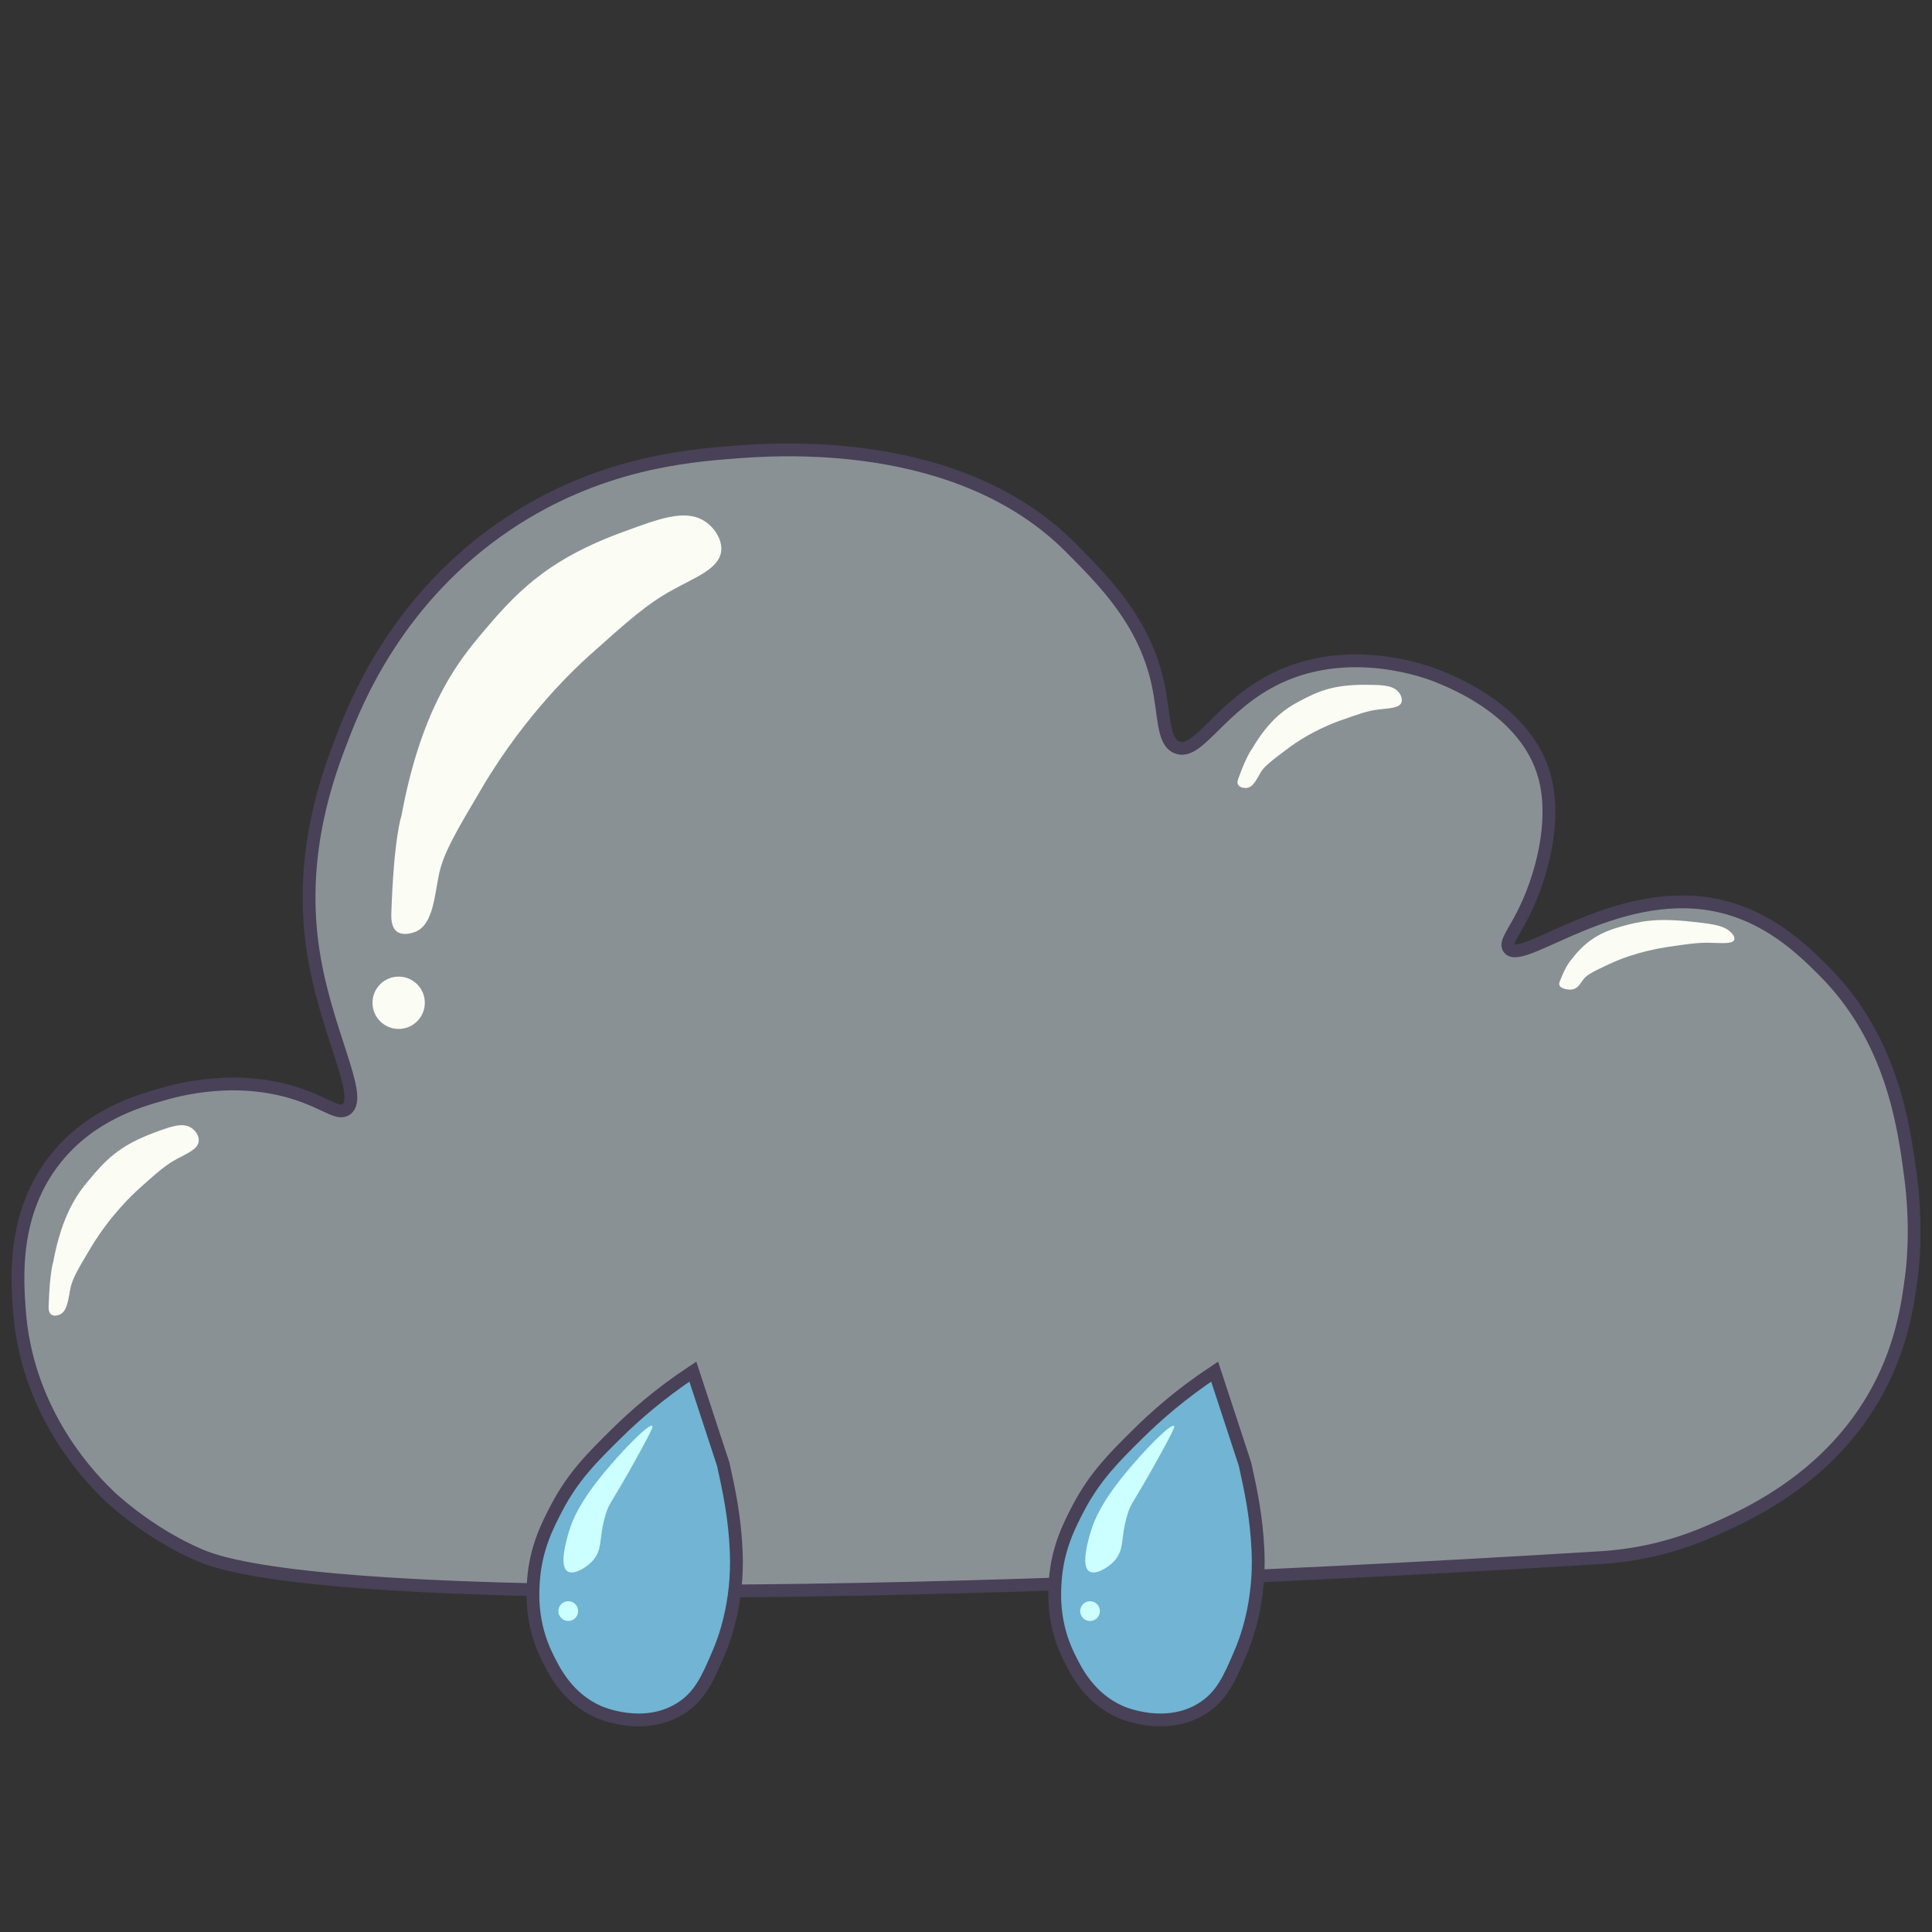 <?xml version="1.0" encoding="utf-8"?>
<!-- Generator: Adobe Illustrator 27.5.0, SVG Export Plug-In . SVG Version: 6.00 Build 0)  -->
<svg version="1.1" xmlns="http://www.w3.org/2000/svg" xmlns:xlink="http://www.w3.org/1999/xlink" x="0px" y="0px"
	 viewBox="0 0 1056 1056" style="enable-background:new 0 0 1056 1056;" xml:space="preserve">
<rect x="0" y="0" width="1056" height="1056" fill="#333333" stroke="none"/>
<style type="text/css">
	.st0{fill:#8A9195;stroke:#484157;stroke-width:7;stroke-miterlimit:10;}
	.st1{fill:#FBFDF5;}
	.st2{fill:#71B4D3;stroke:#484157;stroke-width:7;stroke-miterlimit:10;}
	.st3{fill:#CCFFFF;}
</style>
<g id="Layer_2">
	<path class="st0" d="M109.5,850.2c59.6,25.5,358.3,26.1,765.1,1.2c20.1-1.2,39.8-5.8,58.3-13.7c0.2-0.1,0.3-0.1,0.5-0.2
		c19.4-8.4,63.2-27.2,90.2-72.8c15.7-26.5,19.2-51.9,21.1-66.5c0.8-5.9,3.3-27.2-0.5-55.9c-3.6-26.9-10-74.5-47.5-111.8
		c-11.3-11.3-30.4-30.2-59.6-35.9c-54.9-10.6-105.6,33.5-112.4,23.7c-2.1-3,2.3-8,7.4-17.9c10.6-20.6,18.8-51.6,12.1-76
		c-9.6-35.3-49.1-51.1-58.5-54.9c-5.2-2.1-46.6-17.9-86.5,0.5c-32.3,15-44,43.3-55.9,38.5c-8-3.2-6.6-17.6-10.5-35.3
		c-7.5-33.6-28.9-55.1-47.5-73.8c-61.3-61.8-161.5-54-184.6-52.2c-26,2-73.8,6.3-122.9,39c-60.4,40.3-83.1,97.3-90.7,117.1
		c-7.4,19.2-23.5,61.4-16.4,113.4c6.3,46,28.6,82.8,18.5,89.7c-4.2,2.8-9.6-2.2-22.7-7.1c-35.8-13.4-70.1-3.4-79.1-0.8
		c-12.1,3.5-38,11-57,34.8c-23.7,29.7-21.1,65.3-19.8,83.1c3.9,52.6,34.8,87.3,47.5,99.7C58,816.2,79.6,837.5,109.5,850.2z"/>
	<path class="st1" d="M213.9,499c1.4-41.5,5.5-53,5.5-53c10.5-56.7,29.2-82,41.9-97.3c20.2-24.3,36.9-42.5,79.4-58
		c18.9-6.9,33.3-12.6,44-6.1c5.5,3.3,10.2,10.2,9.5,16.6c-1.1,9.6-13.8,14.2-26.9,21.4c-13.6,7.5-24.1,16.8-45.1,35.6
		c-6,5.4-34.3,31.1-58.5,72C249.6,454,242.5,466,240,477.6c-2.6,12.3-3.2,27.4-12.7,31.6c-0.3,0.1-6.4,2.8-10.3,0
		C213.7,506.8,213.8,501.4,213.9,499z"/>
	<path class="st1" d="M26.6,713.8c0.6-18.9,2.5-24.1,2.5-24.1c4.8-25.8,13.3-37.3,19.1-44.2c9.2-11.1,16.8-19.3,36.1-26.4
		c8.6-3.2,15.2-5.7,20-2.8c2.5,1.5,4.7,4.6,4.3,7.6c-0.5,4.3-6.3,6.5-12.2,9.7c-6.2,3.4-11,7.7-20.5,16.2
		c-2.7,2.5-15.6,14.2-26.6,32.7c-6.5,10.9-9.7,16.3-10.8,21.6c-1.2,5.6-1.5,12.4-5.8,14.4c-0.1,0.1-2.9,1.3-4.7,0
		C26.5,717.3,26.5,714.9,26.6,713.8z"/>
	<path class="st1" d="M676.8,425.7c4.7-13.1,7.5-16.3,7.5-16.3c9.8-16.9,19.5-22.7,25.9-26.1c10.2-5.4,18.4-9.1,36.2-9
		c7.9,0.1,14,0,17.5,3.4c1.8,1.7,2.9,4.5,2,6.5c-1.4,2.9-6.7,2.9-12.4,3.6c-6,0.7-10.9,2.5-20.8,6c-2.9,1-16.3,5.8-29.7,16
		c-7.8,5.9-11.8,8.9-13.9,12.3c-2.2,3.6-4,8.4-8,8.6c-0.1,0-2.7,0.1-3.9-1.2C675.9,428.2,676.5,426.5,676.8,425.7z"/>
	<path class="st1" d="M852.5,536.5c3.8-9.8,6.5-12.1,6.5-12.1c9-12.2,19.3-15.7,26.1-17.7c10.8-3.1,19.7-5.1,39.7-2.9
		c8.9,1,15.8,1.6,20,4.7c2.2,1.6,3.8,3.9,3,5.4c-1.2,2.2-7.2,1.5-13.6,1.4c-6.6-0.1-12,0.7-22.8,2.3c-3.1,0.5-17.6,2.7-31.5,9.2
		c-8.1,3.8-12.2,5.7-14.2,8.2c-2.1,2.6-3.5,6.2-8,5.9c-0.1,0-3.1-0.2-4.6-1.4C851.8,538.4,852.3,537.1,852.5,536.5z"/>
	<circle class="st1" cx="217.9" cy="548.1" r="14.3"/>
</g>
<g id="Layer_3">
	<path class="st2" d="M304.3,824.1c-4.9,9.4-11.4,21.9-12.7,39.6c-0.5,7-1.5,23.3,7.1,41.1c4,8.3,11.3,23.3,28.5,30.9
		c1.8,0.8,24.6,10.4,44.3-1.6c11.1-6.7,15.4-16.8,21.4-30.9c2.5-5.8,10.8-26.7,9.5-55.4c-0.8-18.7-4-33.6-7.1-47.5l-16.6-50.6
		c-18.6,12.3-32.4,24.6-41.9,34C323.6,796.7,313.2,807.1,304.3,824.1z"/>
	<path class="st2" d="M589.5,824.1c-4.9,9.4-11.4,21.9-12.7,39.6c-0.5,7-1.5,23.3,7.1,41.1c4,8.3,11.3,23.3,28.5,30.9
		c1.8,0.8,24.6,10.4,44.3-1.6c11.1-6.7,15.4-16.8,21.4-30.9c2.5-5.8,10.8-26.7,9.5-55.4c-0.8-18.7-4-33.6-7.1-47.5l-16.6-50.6
		c-18.6,12.3-32.4,24.6-41.9,34C608.8,796.7,598.5,807.1,589.5,824.1z"/>
	<g id="Layer_4">
		<path class="st3" d="M356.5,779.4c-1.8-1.5-16.1,13.2-26.1,25.3C317,820.9,313,830.4,311,837.1c-1.1,3.6-5.7,18.7-0.8,21.8
			c3.1,2,9.3-1.4,13.1-5.1c6.7-6.8,3.6-13,7.9-26.5c2-6.3,2.8-5.2,16.6-30.1C356.8,781,356.9,779.7,356.5,779.4z"/>
		<circle class="st3" cx="310.6" cy="880.6" r="5.4"/>
		<path class="st3" d="M641.7,779.4c-1.8-1.5-16.1,13.2-26.1,25.3c-13.4,16.2-17.3,25.7-19.4,32.4c-1.1,3.6-5.7,18.7-0.8,21.8
			c3.1,2,9.3-1.4,13.1-5.1c6.7-6.8,3.6-13,7.9-26.5c2-6.3,2.8-5.2,16.6-30.1C642,781,642.1,779.7,641.7,779.4z"/>
		<circle class="st3" cx="595.8" cy="880.6" r="5.4"/>
	</g>
</g>
</svg>
